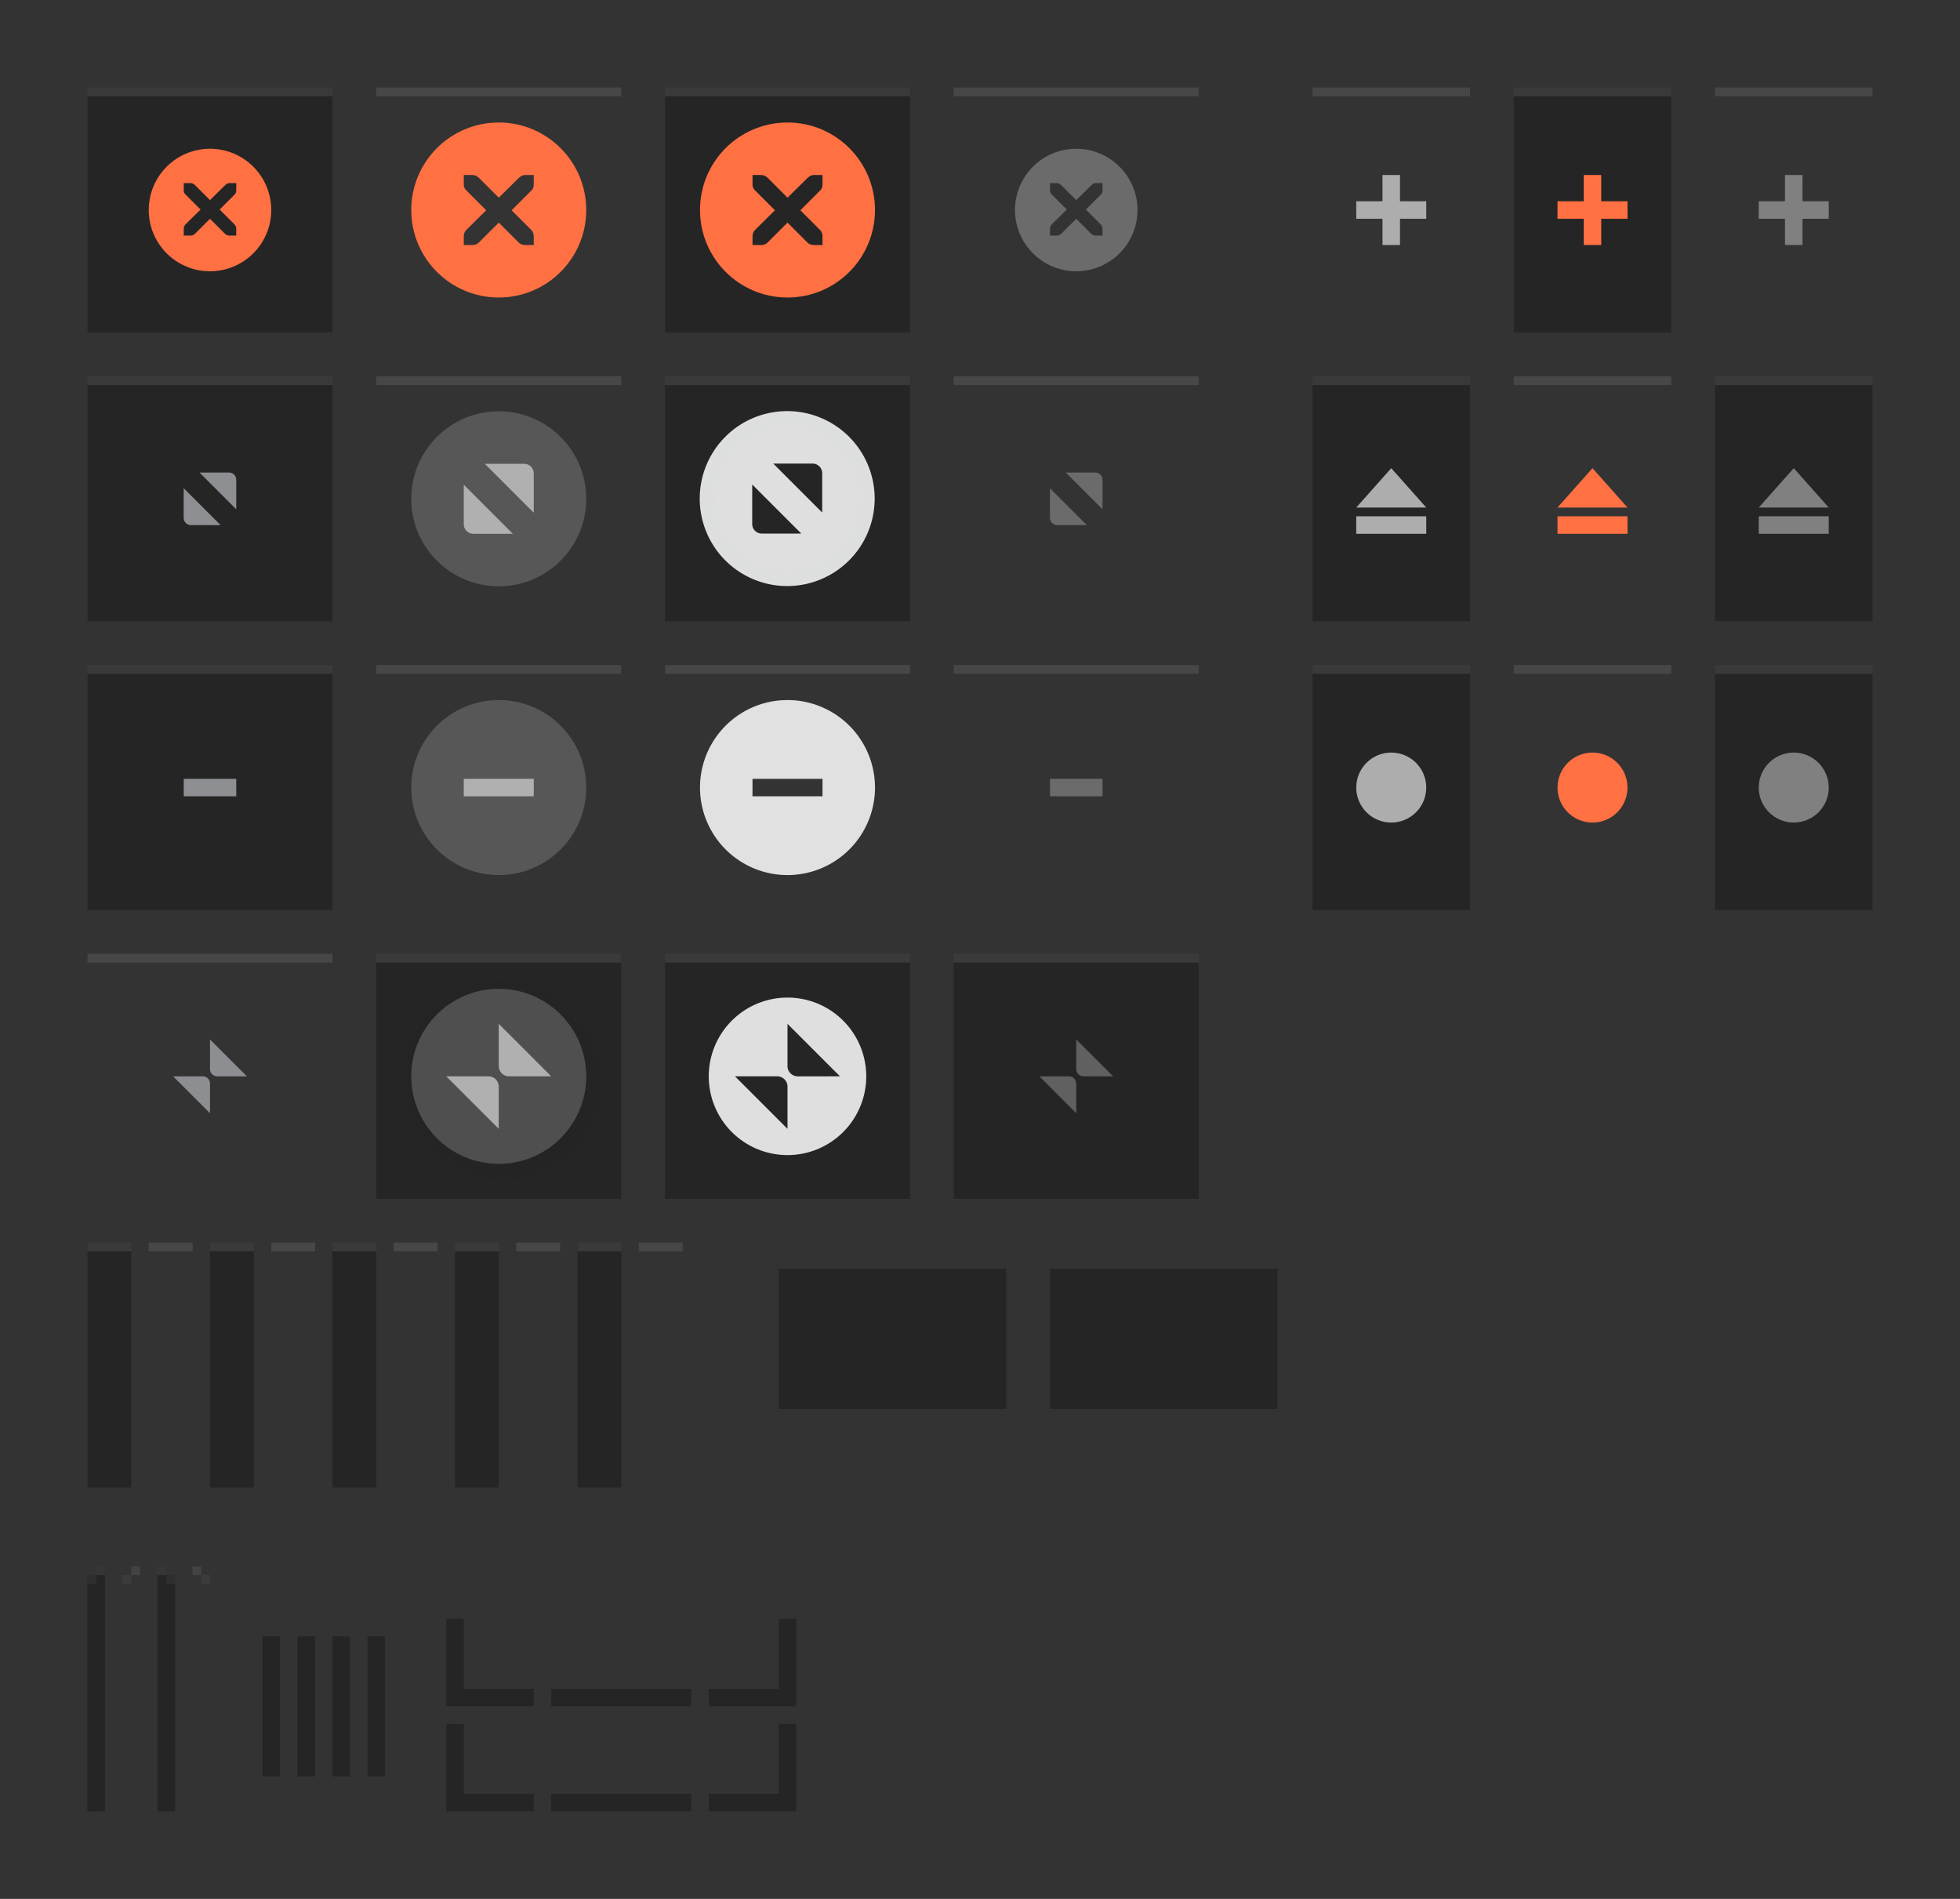 <?xml version="1.0" encoding="UTF-8" standalone="no"?>
<!-- Created with Inkscape (http://www.inkscape.org/) -->

<svg
   width="224"
   height="217"
   viewBox="0 0 224 217"
   id="svg2"
   version="1.1"
   inkscape:version="1.1.1 (3bf5ae0d25, 2021-09-20, custom)"
   sodipodi:docname="assets-dark-aliz.svg"
   xmlns:inkscape="http://www.inkscape.org/namespaces/inkscape"
   xmlns:sodipodi="http://sodipodi.sourceforge.net/DTD/sodipodi-0.dtd"
   xmlns:xlink="http://www.w3.org/1999/xlink"
   xmlns="http://www.w3.org/2000/svg"
   xmlns:svg="http://www.w3.org/2000/svg"
   xmlns:rdf="http://www.w3.org/1999/02/22-rdf-syntax-ns#"
   xmlns:cc="http://creativecommons.org/ns#"
   xmlns:dc="http://purl.org/dc/elements/1.1/">
  <rect x="0" y="0" width="224" height="217" fill="#333333" stroke="none"/>
  <defs
     id="defs4">
    <linearGradient
       id="header_bg"
       inkscape:swatch="solid">
      <stop
         style="stop-color:#252525;stop-opacity:1;"
         offset="0"
         id="stop1179" />
    </linearGradient>
    <linearGradient
       id="selected_bg_color"
       inkscape:swatch="solid">
      <stop
         style="stop-color:#ff7043;stop-opacity:1;"
         offset="0"
         id="stop4421" />
    </linearGradient>
    <linearGradient
       id="selected_fg_color"
       inkscape:swatch="solid">
      <stop
         style="stop-color:#ffffffgit;stop-opacity:1;"
         offset="0"
         id="stop4416" />
    </linearGradient>
    <linearGradient
       inkscape:collect="always"
       xlink:href="#selected_bg_color"
       id="linearGradient1169"
       x1="152"
       y1="572.362"
       x2="152"
       y2="564.362"
       gradientUnits="userSpaceOnUse" />
    <linearGradient
       inkscape:collect="always"
       xlink:href="#selected_bg_color"
       id="linearGradient1171"
       x1="568.362"
       y1="-148"
       x2="568.362"
       y2="-156"
       gradientUnits="userSpaceOnUse" />
    <linearGradient
       inkscape:collect="always"
       xlink:href="#selected_bg_color"
       id="linearGradient1173"
       x1="608.362"
       y1="-150"
       x2="608.362"
       y2="-158"
       gradientUnits="userSpaceOnUse" />
    <linearGradient
       inkscape:collect="always"
       xlink:href="#selected_bg_color"
       id="linearGradient1175"
       x1="154"
       y1="606.362"
       x2="154"
       y2="601.862"
       gradientUnits="userSpaceOnUse" />
    <linearGradient
       inkscape:collect="always"
       xlink:href="#selected_bg_color"
       id="linearGradient1177"
       x1="177"
       y1="641.362"
       x2="177"
       y2="633.362"
       gradientUnits="userSpaceOnUse" />
    <linearGradient
       inkscape:collect="always"
       xlink:href="#header_bg"
       id="linearGradient1183"
       x1="19"
       y1="585.362"
       x2="19"
       y2="557.362"
       gradientUnits="userSpaceOnUse" />
    <linearGradient
       inkscape:collect="always"
       xlink:href="#header_bg"
       id="linearGradient1185"
       x1="97"
       y1="708.362"
       x2="97"
       y2="692.362"
       gradientUnits="userSpaceOnUse" />
    <linearGradient
       inkscape:collect="always"
       xlink:href="#header_bg"
       id="linearGradient1187"
       x1="6"
       y1="202"
       x2="6"
       y2="174"
       gradientUnits="userSpaceOnUse" />
    <linearGradient
       inkscape:collect="always"
       xlink:href="#header_bg"
       id="linearGradient1189"
       x1="5.5"
       y1="754.362"
       x2="5.5"
       y2="727.362"
       gradientUnits="userSpaceOnUse" />
    <linearGradient
       inkscape:collect="always"
       xlink:href="#header_bg"
       id="linearGradient4889"
       x1="80"
       y1="754.362"
       x2="80"
       y2="744.362"
       gradientUnits="userSpaceOnUse"
       gradientTransform="translate(1)" />
    <linearGradient
       inkscape:collect="always"
       xlink:href="#header_bg"
       id="linearGradient4891"
       x1="50"
       y1="754.362"
       x2="50"
       y2="744.362"
       gradientUnits="userSpaceOnUse"
       gradientTransform="translate(1)" />
    <linearGradient
       inkscape:collect="always"
       xlink:href="#header_bg"
       id="linearGradient4893"
       x1="80"
       y1="742.362"
       x2="80"
       y2="732.362"
       gradientUnits="userSpaceOnUse"
       gradientTransform="translate(1)" />
    <linearGradient
       inkscape:collect="always"
       xlink:href="#header_bg"
       id="linearGradient4895"
       x1="50"
       y1="742.362"
       x2="50"
       y2="732.362"
       gradientUnits="userSpaceOnUse"
       gradientTransform="translate(1)" />
    <linearGradient
       inkscape:collect="always"
       xlink:href="#header_bg"
       id="linearGradient4897"
       x1="-741.362"
       y1="-57"
       x2="-741.362"
       y2="-73"
       gradientUnits="userSpaceOnUse"
       gradientTransform="translate(0,-1)" />
    <linearGradient
       inkscape:collect="always"
       xlink:href="#header_bg"
       id="linearGradient4903"
       x1="-753.362"
       y1="-57"
       x2="-753.362"
       y2="-73"
       gradientUnits="userSpaceOnUse"
       gradientTransform="translate(0,-1)" />
    <linearGradient
       inkscape:collect="always"
       xlink:href="#header_bg-7"
       id="linearGradient4881"
       x1="19"
       y1="585.362"
       x2="19"
       y2="557.362"
       gradientUnits="userSpaceOnUse" />
    <linearGradient
       id="header_bg-7"
       inkscape:swatch="solid">
      <stop
         style="stop-color:#1b2224;stop-opacity:1;"
         offset="0"
         id="stop4877" />
    </linearGradient>
    <linearGradient
       id="selected_bg_color-6"
       inkscape:swatch="solid">
      <stop
         style="stop-color:#2eb398;stop-opacity:1;"
         offset="0"
         id="stop4421-6" />
    </linearGradient>
    <linearGradient
       inkscape:collect="always"
       xlink:href="#header_bg-4"
       id="linearGradient1122"
       gradientUnits="userSpaceOnUse"
       x1="19"
       y1="585.362"
       x2="19"
       y2="557.362" />
    <linearGradient
       id="header_bg-4"
       inkscape:swatch="solid">
      <stop
         style="stop-color:#2d2d2d;stop-opacity:1;"
         offset="0"
         id="stop1174" />
    </linearGradient>
  </defs>
  <sodipodi:namedview
     id="base"
     pagecolor="#ffffff"
     bordercolor="#666666"
     borderopacity="1.0"
     inkscape:pageopacity="0.0"
     inkscape:pageshadow="2"
     inkscape:zoom="87.703334"
     inkscape:cx="13.07818"
     inkscape:cy="179.89054"
     inkscape:document-units="px"
     inkscape:current-layer="layer1"
     showgrid="true"
     units="px"
     inkscape:snap-bbox="true"
     inkscape:bbox-paths="true"
     inkscape:bbox-nodes="true"
     inkscape:snap-bbox-edge-midpoints="false"
     inkscape:snap-bbox-midpoints="false"
     inkscape:object-paths="true"
     inkscape:snap-intersection-paths="false"
     inkscape:object-nodes="true"
     inkscape:snap-nodes="true"
     fit-margin-top="10"
     fit-margin-left="10"
     fit-margin-right="10"
     fit-margin-bottom="10"
     inkscape:window-width="1920"
     inkscape:window-height="1019"
     inkscape:window-x="0"
     inkscape:window-y="33"
     inkscape:window-maximized="1"
     inkscape:pagecheckerboard="0">
    <inkscape:grid
       type="xygrid"
       id="grid4136"
       originx="5"
       originy="-288" />
  </sodipodi:namedview>
  <g
     inkscape:label="Ebene 1"
     inkscape:groupmode="layer"
     id="layer1"
     transform="translate(5,-547.362)">
    <rect
       style="opacity:1;fill:url(#linearGradient1185);fill-opacity:1;stroke:none;stroke-width:1;stroke-linecap:butt;stroke-linejoin:round;stroke-miterlimit:4;stroke-dasharray:none;stroke-dashoffset:0;stroke-opacity:1"
       id="menu-active"
       width="26"
       height="16"
       x="84"
       y="692.362"
       inkscape:label="#rect4138-3" />
    <use
       x="0"
       y="0"
       xlink:href="#g4206"
       id="title-1-active"
       transform="matrix(0.179,0,0,1,4.107,132)"
       width="100%"
       height="100%"
       inkscape:label="#use4212" />
    <g
       id="stick-active"
       inkscape:label="#g5228">
      <use
         height="100%"
         width="100%"
         transform="matrix(0.643,0,0,1,141.786,-2.2617187e-5)"
         id="use4210"
         xlink:href="#g4206"
         y="0"
         x="0" />
      <g
         style="fill:#a4aab7;fill-opacity:1"
         transform="translate(2,3)"
         id="g5140">
        <rect
           style="opacity:1;fill:#adadad;fill-opacity:1;stroke:none;stroke-width:1;stroke-linecap:butt;stroke-linejoin:round;stroke-miterlimit:4;stroke-dasharray:none;stroke-dashoffset:0;stroke-opacity:1"
           id="rect5123"
           width="2"
           height="8"
           x="151"
           y="564.362" />
        <rect
           style="opacity:1;fill:#adadad;fill-opacity:1;stroke:none;stroke-width:1;stroke-linecap:butt;stroke-linejoin:round;stroke-miterlimit:4;stroke-dasharray:none;stroke-dashoffset:0;stroke-opacity:1"
           id="rect5123-1"
           width="2"
           height="8"
           x="567.362"
           y="-156"
           transform="matrix(0,1,-1,0,0,0)" />
      </g>
    </g>
    <g
       id="stick-pressed"
       inkscape:label="#g5234">
      <use
         height="100%"
         width="100%"
         transform="translate(23,-7.3828127e-6)"
         id="use5113"
         xlink:href="#use4210"
         y="0"
         x="0" />
      <g
         style="fill:#5294e2;fill-opacity:1"
         transform="translate(25,3)"
         id="g5140-7">
        <rect
           style="opacity:1;fill:url(#linearGradient1169);fill-opacity:1.0;stroke:none;stroke-width:1;stroke-linecap:butt;stroke-linejoin:round;stroke-miterlimit:4;stroke-dasharray:none;stroke-dashoffset:0;stroke-opacity:1"
           id="rect5123-7"
           width="2"
           height="8"
           x="151"
           y="564.362" />
        <rect
           style="opacity:1;fill:url(#linearGradient1171);fill-opacity:1.0;stroke:none;stroke-width:1;stroke-linecap:butt;stroke-linejoin:round;stroke-miterlimit:4;stroke-dasharray:none;stroke-dashoffset:0;stroke-opacity:1"
           id="rect5123-1-1"
           width="2"
           height="8"
           x="567.362"
           y="-156"
           transform="matrix(0,1,-1,0,0,0)" />
      </g>
    </g>
    <g
       id="stick-inactive"
       inkscape:label="#g5240">
      <use
         height="100%"
         width="100%"
         transform="translate(46,-7.3828127e-6)"
         id="use5115"
         xlink:href="#use4210"
         y="0"
         x="0" />
      <g
         style="fill:#797d87;fill-opacity:1"
         transform="translate(48,3)"
         id="g5140-1">
        <rect
           style="opacity:1;fill:#808080;fill-opacity:1;stroke:none;stroke-width:1;stroke-linecap:butt;stroke-linejoin:round;stroke-miterlimit:4;stroke-dasharray:none;stroke-dashoffset:0;stroke-opacity:1"
           id="rect5123-5"
           width="2"
           height="8"
           x="151"
           y="564.362" />
        <rect
           style="opacity:1;fill:#808080;fill-opacity:1;stroke:none;stroke-width:1;stroke-linecap:butt;stroke-linejoin:round;stroke-miterlimit:4;stroke-dasharray:none;stroke-dashoffset:0;stroke-opacity:1"
           id="rect5123-1-9"
           width="2"
           height="8"
           x="567.362"
           y="-156"
           transform="matrix(0,1,-1,0,0,0)" />
      </g>
    </g>
    <g
       id="shade-active"
       inkscape:label="#g5258">
      <use
         height="100%"
         width="100%"
         transform="translate(-3.4e-7,33)"
         id="use5117"
         xlink:href="#use4210"
         y="0"
         x="0" />
      <g
         style="fill:#a4aab7;fill-opacity:1"
         transform="translate(-4.68e-6,-1)"
         id="g5193">
        <rect
           transform="matrix(0,1,-1,0,0,0)"
           y="-158"
           x="607.362"
           height="8"
           width="2"
           id="rect5123-1-7"
           style="opacity:1;fill:#adadad;fill-opacity:1;stroke:none;stroke-width:1;stroke-linecap:butt;stroke-linejoin:round;stroke-miterlimit:4;stroke-dasharray:none;stroke-dashoffset:0;stroke-opacity:1" />
        <path
           style="opacity:1;fill:#adadad;fill-opacity:1;stroke:none;stroke-width:1;stroke-linecap:butt;stroke-linejoin:round;stroke-miterlimit:4;stroke-dasharray:none;stroke-dashoffset:0;stroke-opacity:1"
           d="m 154,601.862 4,4.5 -8,0 z"
           id="rect5190"
           inkscape:connector-curvature="0"
           sodipodi:nodetypes="cccc" />
      </g>
    </g>
    <g
       id="shade-pressed"
       inkscape:label="#g5252">
      <use
         height="100%"
         width="100%"
         transform="translate(23,33)"
         id="use5119"
         xlink:href="#use4210"
         y="0"
         x="0" />
      <g
         style="fill:#5294e2;fill-opacity:1"
         transform="translate(23,-1)"
         id="g5193-7">
        <rect
           transform="matrix(0,1,-1,0,0,0)"
           y="-158"
           x="607.362"
           height="8"
           width="2"
           id="rect5123-1-7-6"
           style="opacity:1;fill:url(#linearGradient1173);fill-opacity:1.0;stroke:none;stroke-width:1;stroke-linecap:butt;stroke-linejoin:round;stroke-miterlimit:4;stroke-dasharray:none;stroke-dashoffset:0;stroke-opacity:1" />
        <path
           style="opacity:1;fill:url(#linearGradient1175);fill-opacity:1.0;stroke:none;stroke-width:1;stroke-linecap:butt;stroke-linejoin:round;stroke-miterlimit:4;stroke-dasharray:none;stroke-dashoffset:0;stroke-opacity:1"
           d="m 154,601.862 4,4.5 -8,0 z"
           id="rect5190-7"
           inkscape:connector-curvature="0"
           sodipodi:nodetypes="cccc" />
      </g>
    </g>
    <g
       id="shade-inactive"
       inkscape:label="#g5246">
      <use
         height="100%"
         width="100%"
         transform="translate(46,33)"
         id="use5121"
         xlink:href="#use4210"
         y="0"
         x="0" />
      <g
         style="fill:#797d87;fill-opacity:1"
         transform="translate(46,-1)"
         id="g5193-3">
        <rect
           transform="matrix(0,1,-1,0,0,0)"
           y="-158"
           x="607.362"
           height="8"
           width="2"
           id="rect5123-1-7-65"
           style="opacity:1;fill:#808080;fill-opacity:1;stroke:none;stroke-width:1;stroke-linecap:butt;stroke-linejoin:round;stroke-miterlimit:4;stroke-dasharray:none;stroke-dashoffset:0;stroke-opacity:1" />
        <path
           style="opacity:1;fill:#808080;fill-opacity:1;stroke:none;stroke-width:1;stroke-linecap:butt;stroke-linejoin:round;stroke-miterlimit:4;stroke-dasharray:none;stroke-dashoffset:0;stroke-opacity:1"
           d="m 154,601.862 4,4.5 -8,0 z"
           id="rect5190-6"
           inkscape:connector-curvature="0"
           sodipodi:nodetypes="cccc" />
      </g>
    </g>
    <use
       x="0"
       y="0"
       xlink:href="#menu-active"
       id="menu-inactive"
       transform="translate(62,-2.3e-5)"
       width="100%"
       height="100%"
       inkscape:label="#use5268" />
    <use
       x="0"
       y="0"
       xlink:href="#menu-active"
       id="menu-pressed"
       transform="translate(31,-2.3e-5)"
       width="100%"
       height="100%"
       inkscape:label="#use5270" />
    <use
       x="0"
       y="0"
       xlink:href="#title-1-active"
       id="title-2-active"
       transform="translate(7,-2.6171874e-6)"
       width="100%"
       height="100%"
       inkscape:label="#use5296" />
    <use
       x="0"
       y="0"
       xlink:href="#title-1-active"
       id="title-3-active"
       transform="translate(14,-2.6171872e-6)"
       width="100%"
       height="100%"
       inkscape:label="#use5298" />
    <use
       x="0"
       y="0"
       xlink:href="#title-1-active"
       id="title-4-active"
       transform="translate(21,-2.6171874e-6)"
       width="100%"
       height="100%"
       inkscape:label="#use5300" />
    <use
       x="0"
       y="0"
       xlink:href="#title-1-active"
       id="title-5-active"
       transform="translate(28,-2.6171874e-6)"
       width="100%"
       height="100%"
       inkscape:label="#use5302" />
    <use
       x="0"
       y="0"
       xlink:href="#title-1-active"
       id="title-1-inactive"
       transform="translate(35,-2.6171874e-6)"
       width="100%"
       height="100%"
       inkscape:label="#use5304" />
    <use
       x="0"
       y="0"
       xlink:href="#title-1-active"
       id="title-2-inactive"
       transform="translate(42,-2.6171874e-6)"
       width="100%"
       height="100%"
       inkscape:label="#use5306" />
    <use
       x="0"
       y="0"
       xlink:href="#title-1-active"
       id="title-3-inactive"
       transform="translate(49,-2.6171874e-6)"
       width="100%"
       height="100%"
       inkscape:label="#use5308" />
    <use
       x="0"
       y="0"
       xlink:href="#title-1-active"
       id="title-4-inactive"
       transform="translate(56,-2.6171874e-6)"
       width="100%"
       height="100%"
       inkscape:label="#use5310" />
    <use
       x="0"
       y="0"
       xlink:href="#title-1-active"
       id="title-5-inactive"
       transform="translate(63,-2.6171874e-6)"
       width="100%"
       height="100%"
       inkscape:label="#use5312" />
    <g
       id="top-left-active"
       inkscape:label="#g5352">
      <path
         id="rect4138-9"
         transform="translate(0,552.362)"
         d="m 6,174 0,1 -1,0 0,27 2,0 0,-28 -1,0 z"
         style="opacity:1;fill:url(#linearGradient1187);fill-opacity:1;stroke:none;stroke-width:1;stroke-linecap:butt;stroke-linejoin:round;stroke-miterlimit:4;stroke-dasharray:none;stroke-dashoffset:0;stroke-opacity:1"
         inkscape:connector-curvature="0" />
      <rect
         y="726.362"
         x="6"
         height="1"
         width="1"
         id="rect5348"
         style="opacity:0.08;fill:#ffffff;fill-opacity:1;stroke:none;stroke-width:1;stroke-linecap:butt;stroke-linejoin:round;stroke-miterlimit:4;stroke-dasharray:none;stroke-dashoffset:0;stroke-opacity:1" />
      <rect
         style="opacity:1;fill:url(#linearGradient1189);fill-opacity:1;stroke:none;stroke-width:1;stroke-linecap:butt;stroke-linejoin:round;stroke-miterlimit:4;stroke-dasharray:none;stroke-dashoffset:0;stroke-opacity:1"
         id="rect5512"
         width="1"
         height="27"
         x="5"
         y="727.362" />
      <rect
         style="opacity:0.04;fill:#ffffff;fill-opacity:1;stroke:none;stroke-width:1;stroke-linecap:butt;stroke-linejoin:round;stroke-miterlimit:4;stroke-dasharray:none;stroke-dashoffset:0;stroke-opacity:1"
         id="rect5514"
         width="1"
         height="1"
         x="5"
         y="727.362" />
    </g>
    <use
       x="0"
       y="0"
       xlink:href="#top-left-active"
       id="top-left-inactive"
       transform="translate(4,-2.2617187e-5)"
       width="100%"
       height="100%"
       inkscape:label="#use5357" />
    <use
       x="0"
       y="0"
       xlink:href="#top-left-active"
       id="top-right-active"
       transform="matrix(-1,0,0,1,20,-2.2617187e-5)"
       width="100%"
       height="100%"
       inkscape:label="#use5359" />
    <use
       x="0"
       y="0"
       xlink:href="#top-left-active"
       id="top-right-inactive"
       transform="matrix(-1,0,0,1,24,-2.2617187e-5)"
       width="100%"
       height="100%"
       inkscape:label="#use5361" />
    <g
       id="close-active"
       inkscape:label="#g5279">
      <g
         style="opacity:1"
         id="g4206">
        <rect
           style="opacity:1;fill:url(#linearGradient1183);fill-opacity:1;stroke:none;stroke-width:1;stroke-linecap:butt;stroke-linejoin:round;stroke-miterlimit:4;stroke-dasharray:none;stroke-dashoffset:0;stroke-opacity:1"
           id="rect4138"
           width="28"
           height="28"
           x="5"
           y="557.362" />
        <rect
           style="opacity:0.1;fill:#ffffff;fill-opacity:1;stroke:none;stroke-width:1;stroke-linecap:butt;stroke-linejoin:round;stroke-miterlimit:4;stroke-dasharray:none;stroke-dashoffset:0;stroke-opacity:1"
           id="rect4204-3"
           width="28"
           height="1"
           x="5"
           y="557.362" />
      </g>
      <g
         transform="translate(7,559.362)"
         id="g4663"
         style="enable-background:new">
        <g
           inkscape:label="Ebene 1"
           id="layer1-7"
           transform="translate(0,-1028.362)">
          <g
             style="display:inline"
             id="titlebutton-close-dark-8"
             inkscape:label="#g6210"
             transform="translate(-641,1218)">
            <g
               id="g4927-9-2-8-4"
               style="display:inline;opacity:1"
               transform="translate(-678,-432.638)">
              <g
                 transform="translate(-103,0)"
                 style="display:inline;opacity:1"
                 id="g4490-6-5-2-5-3-6">
                <g
                   id="g4092-0-2-21-0-9-7-0"
                   style="display:inline"
                   transform="translate(58,0)">
                  <path
                     inkscape:connector-curvature="0"
                     style="fill:#ff7043;fill-opacity:1;stroke:none;stroke-width:0;stroke-linecap:butt;stroke-linejoin:miter;stroke-miterlimit:4;stroke-dasharray:none;stroke-dashoffset:0;stroke-opacity:1"
                     d="m 414,58 a 7,7 0 0 0 -7,7 7,7 0 0 0 7,7 7,7 0 0 0 7,-7 7,7 0 0 0 -7,-7 z m -3,3.922 0.75,0 c 0.008,-9e-5 0.016,-3.45e-4 0.023,0 0.191,0.008 0.382,0.096 0.516,0.234 L 414,63.867 415.734,62.156 c 0.199,-0.173 0.335,-0.229 0.516,-0.234 l 0.75,0 0,0.75 c 0,0.215 -0.026,0.413 -0.188,0.562 l -1.711,1.711 1.688,1.688 C 416.93,66.774 417,66.973 417,67.172 l 0,0.75 -0.75,0 c -0.199,-8e-6 -0.398,-0.07 -0.539,-0.211 L 414,66 l -1.711,1.711 c -0.141,0.141 -0.34,0.211 -0.539,0.211 l -0.75,0 0,-0.75 c 0,-0.199 0.07,-0.398 0.211,-0.539 l 1.711,-1.688 -1.711,-1.711 C 411.053,63.088 410.984,62.882 411,62.672 l 0,-0.75 z"
                     transform="translate(962,190)"
                     id="path4068-7-5-9-6-5-8-5" />
                </g>
              </g>
              <g
                 id="g4778-2-68-8-7-9"
                 transform="translate(1323,246.867)"
                 style="fill:#ffffff;fill-opacity:1">
                <g
                   style="display:inline;fill:#ffffff;fill-opacity:1"
                   id="layer9-9-4-4-1-1-7"
                   transform="translate(-60,-518)" />
                <g
                   id="layer10-2-1-8-0-4-4"
                   transform="translate(-60,-518)"
                   style="fill:#ffffff;fill-opacity:1" />
                <g
                   id="layer11-16-4-9-6-9-0"
                   transform="translate(-60,-518)"
                   style="fill:#ffffff;fill-opacity:1" />
                <g
                   transform="matrix(0.75,0,0,0.75,2,2.055)"
                   id="g2996-76-5-96-3-7"
                   style="fill:#ffffff;fill-opacity:1">
                  <g
                     transform="translate(-60,-518)"
                     id="layer12-4-5-7-9-4-5"
                     style="fill:#ffffff;fill-opacity:1">
                    <g
                       transform="translate(19,-242)"
                       id="layer4-4-1-9-5-6-3-8"
                       style="display:inline;fill:#ffffff;fill-opacity:1" />
                  </g>
                </g>
                <g
                   id="layer13-2-6-11-3-1-6"
                   transform="translate(-60,-518)"
                   style="fill:#ffffff;fill-opacity:1" />
                <g
                   id="layer14-4-0-33-2-4-8"
                   transform="translate(-60,-518)"
                   style="fill:#ffffff;fill-opacity:1" />
                <g
                   id="layer15-7-3-0-6-6-3"
                   transform="translate(-60,-518)"
                   style="fill:#ffffff;fill-opacity:1" />
              </g>
            </g>
            <rect
               y="-185.638"
               x="645"
               height="16"
               width="16"
               id="rect17883-39-99-8-8"
               style="display:inline;opacity:1;fill:none;fill-opacity:1;stroke:none;stroke-width:1;stroke-linecap:butt;stroke-linejoin:miter;stroke-miterlimit:4;stroke-dasharray:none;stroke-dashoffset:0;stroke-opacity:0" />
          </g>
        </g>
      </g>
    </g>
    <g
       id="close-inactive"
       inkscape:label="#g5345">
      <use
         height="100%"
         width="100%"
         transform="translate(99,-2.2617187e-5)"
         id="use4218"
         xlink:href="#g4206"
         y="0"
         x="0" />
      <g
         transform="translate(106,559.362)"
         id="g4837"
         style="enable-background:new">
        <g
           inkscape:label="Ebene 1"
           id="layer1-8"
           transform="translate(0,-1028.362)">
          <g
             style="display:inline;opacity:0.4"
             id="titlebutton-close-backdrop-dark"
             inkscape:label="#g6210"
             transform="translate(-641,1218)">
            <g
               id="g4927-9-2-8-0"
               style="display:inline;opacity:1"
               transform="translate(-678,-432.638)">
              <g
                 transform="translate(-103,0)"
                 style="display:inline;opacity:1"
                 id="g4490-6-5-2-5-3-3">
                <g
                   id="g4092-0-2-21-0-9-7-0-9"
                   style="display:inline"
                   transform="translate(58,0)">
                  <path
                     inkscape:connector-curvature="0"
                     style="fill:#bdbdbd;fill-opacity:1;stroke:none;stroke-width:0;stroke-linecap:butt;stroke-linejoin:miter;stroke-miterlimit:4;stroke-dasharray:none;stroke-dashoffset:0;stroke-opacity:1"
                     d="m 414,58 a 7,7 0 0 0 -7,7 7,7 0 0 0 7,7 7,7 0 0 0 7,-7 7,7 0 0 0 -7,-7 z m -3,3.922 0.75,0 c 0.008,-9e-5 0.016,-3.45e-4 0.023,0 0.191,0.008 0.382,0.096 0.516,0.234 L 414,63.867 415.734,62.156 c 0.199,-0.173 0.335,-0.229 0.516,-0.234 l 0.75,0 0,0.75 c 0,0.215 -0.026,0.413 -0.188,0.562 l -1.711,1.711 1.688,1.688 C 416.93,66.774 417,66.973 417,67.172 l 0,0.75 -0.75,0 c -0.199,-8e-6 -0.398,-0.07 -0.539,-0.211 L 414,66 l -1.711,1.711 c -0.141,0.141 -0.34,0.211 -0.539,0.211 l -0.75,0 0,-0.75 c 0,-0.199 0.07,-0.398 0.211,-0.539 l 1.711,-1.688 -1.711,-1.711 C 411.053,63.088 410.984,62.882 411,62.672 l 0,-0.75 z"
                     transform="translate(962,190)"
                     id="path4068-7-5-9-6-5-8-3" />
                </g>
              </g>
              <g
                 id="g4778-2-68-8-7-6"
                 transform="translate(1323,246.867)"
                 style="fill:#ffffff;fill-opacity:1">
                <g
                   style="display:inline;fill:#ffffff;fill-opacity:1"
                   id="layer9-9-4-4-1-1-0"
                   transform="translate(-60,-518)" />
                <g
                   id="layer10-2-1-8-0-4-0"
                   transform="translate(-60,-518)"
                   style="fill:#ffffff;fill-opacity:1" />
                <g
                   id="layer11-16-4-9-6-9-6"
                   transform="translate(-60,-518)"
                   style="fill:#ffffff;fill-opacity:1" />
                <g
                   transform="matrix(0.75,0,0,0.75,2,2.055)"
                   id="g2996-76-5-96-3-0"
                   style="fill:#ffffff;fill-opacity:1">
                  <g
                     transform="translate(-60,-518)"
                     id="layer12-4-5-7-9-4-0"
                     style="fill:#ffffff;fill-opacity:1">
                    <g
                       transform="translate(19,-242)"
                       id="layer4-4-1-9-5-6-3-3"
                       style="display:inline;fill:#ffffff;fill-opacity:1" />
                  </g>
                </g>
                <g
                   id="layer13-2-6-11-3-1-8"
                   transform="translate(-60,-518)"
                   style="fill:#ffffff;fill-opacity:1" />
                <g
                   id="layer14-4-0-33-2-4-4"
                   transform="translate(-60,-518)"
                   style="fill:#ffffff;fill-opacity:1" />
                <g
                   id="layer15-7-3-0-6-6-6"
                   transform="translate(-60,-518)"
                   style="fill:#ffffff;fill-opacity:1" />
              </g>
            </g>
            <rect
               y="-185.638"
               x="645"
               height="16"
               width="16"
               id="rect17883-39-99-8-6"
               style="display:inline;opacity:1;fill:none;fill-opacity:1;stroke:none;stroke-width:1;stroke-linecap:butt;stroke-linejoin:miter;stroke-miterlimit:4;stroke-dasharray:none;stroke-dashoffset:0;stroke-opacity:0" />
          </g>
        </g>
      </g>
    </g>
    <g
       id="maximize-active"
       inkscape:label="#g5436">
      <use
         height="100%"
         width="100%"
         transform="translate(0,33)"
         id="use4220"
         xlink:href="#g4206"
         y="0"
         x="0" />
      <g
         transform="translate(7,592.362)"
         id="g4885"
         style="enable-background:new">
        <g
           inkscape:label="Ebene 1"
           id="layer1-4"
           transform="translate(0,-1028.362)">
          <g
             style="display:inline;opacity:0.7"
             id="titlebutton-max-dark"
             inkscape:label="#g6234"
             transform="translate(-612,1218)">
            <g
               id="g7146-16-4"
               style="display:inline;opacity:1"
               transform="translate(-781,-432.638)">
              <g
                 transform="translate(-29,0)"
                 style="display:inline;opacity:1"
                 id="g4490-2-96-8-9">
                <g
                   id="g4092-0-6-83-7-4"
                   style="display:inline"
                   transform="translate(58,0)" />
              </g>
              <path
                 id="path4293-5-95-1-7"
                 style="display:inline;opacity:1;fill:#b9bcc2;fill-opacity:1;fill-rule:evenodd;stroke:none"
                 d="m 1403.8,252 3.382,0 c 0.45,0 0.816,0.368 0.819,0.819 l 0,3.382 z m 2.407,6.007 -3.395,0 c -0.45,0 -0.819,-0.368 -0.819,-0.819 l 0,-3.395 4.214,4.214"
                 inkscape:connector-curvature="0"
                 sodipodi:nodetypes="csscccsscc" />
            </g>
            <rect
               y="-185.638"
               x="616"
               height="16"
               width="16"
               id="rect17883-29-2-2"
               style="display:inline;opacity:1;fill:none;fill-opacity:1;stroke:none;stroke-width:1;stroke-linecap:butt;stroke-linejoin:miter;stroke-miterlimit:4;stroke-dasharray:none;stroke-dashoffset:0;stroke-opacity:0" />
          </g>
        </g>
      </g>
    </g>
    <g
       id="maximize-inactive"
       inkscape:label="#g5366">
      <use
         height="100%"
         width="100%"
         transform="translate(99,33)"
         id="use4232"
         xlink:href="#g4206"
         y="0"
         x="0" />
      <g
         transform="translate(106,592.362)"
         id="g5076"
         style="enable-background:new">
        <g
           inkscape:label="Ebene 1"
           id="layer1-06"
           transform="translate(0,-1028.362)">
          <g
             id="titlebutton-max-backdrop-dark"
             inkscape:label="#g6521"
             style="display:inline;opacity:0.4"
             transform="translate(-612,1201)">
            <g
               style="display:inline;opacity:1"
               id="g7146-1-1-6"
               transform="translate(-781,-415.638)">
              <g
                 transform="translate(-29,0)"
                 style="display:inline;opacity:1"
                 id="g4490-2-6-0">
                <g
                   id="g4092-0-6-9-2"
                   style="display:inline"
                   transform="translate(58,0)" />
              </g>
              <path
                 id="path4293-5-6-4"
                 style="display:inline;opacity:1;fill:#bdbdbd;fill-opacity:1;fill-rule:evenodd;stroke:none"
                 d="m 1403.8,252 3.382,0 c 0.45,0 0.816,0.368 0.819,0.819 l 0,3.382 z m 2.407,6.007 -3.395,0 c -0.45,0 -0.819,-0.368 -0.819,-0.819 l 0,-3.395 4.214,4.214"
                 inkscape:connector-curvature="0"
                 sodipodi:nodetypes="csscccsscc" />
            </g>
            <rect
               style="display:inline;opacity:1;fill:none;fill-opacity:1;stroke:none;stroke-width:1;stroke-linecap:butt;stroke-linejoin:miter;stroke-miterlimit:4;stroke-dasharray:none;stroke-dashoffset:0;stroke-opacity:0"
               id="rect17883-39-6-2-5"
               width="16"
               height="16"
               x="616"
               y="-168.638" />
          </g>
        </g>
      </g>
    </g>
    <g
       id="hide-active"
       inkscape:label="#g5447">
      <use
         height="100%"
         width="100%"
         transform="translate(0,66)"
         id="use4234"
         xlink:href="#g4206"
         y="0"
         x="0" />
      <g
         transform="translate(7,625.362)"
         id="g5113"
         style="enable-background:new">
        <g
           inkscape:label="Ebene 1"
           id="layer1-48"
           transform="translate(0,-1028.362)">
          <g
             style="display:inline;opacity:0.7"
             id="titlebutton-min-dark"
             inkscape:label="#g6247"
             transform="translate(-583,1218)">
            <g
               id="g7138-6-5"
               style="display:inline;opacity:1"
               transform="translate(-781,-432.638)">
              <g
                 transform="translate(-58,0)"
                 style="display:inline;opacity:1"
                 id="g4490-3-75-4-7">
                <g
                   id="g4092-0-7-0-4-9"
                   style="display:inline"
                   transform="translate(58,0)" />
              </g>
              <path
                 inkscape:connector-curvature="0"
                 d="m 1373,254 0,2 6,0 0,-2 z"
                 id="rect9057-4-3-8-5"
                 style="color:#000000;font-style:normal;font-variant:normal;font-weight:normal;font-stretch:normal;font-size:medium;line-height:normal;font-family:Sans;-inkscape-font-specification:Sans;text-indent:0;text-align:start;text-decoration:none;text-decoration-line:none;letter-spacing:normal;word-spacing:normal;text-transform:none;direction:ltr;block-progression:tb;writing-mode:lr-tb;baseline-shift:baseline;text-anchor:start;display:inline;overflow:visible;visibility:visible;opacity:1;fill:#b9bcc2;fill-opacity:1;stroke:none;stroke-width:2;marker:none;enable-background:accumulate"
                 sodipodi:nodetypes="ccccc" />
            </g>
            <rect
               y="-185.638"
               x="587"
               height="16"
               width="16"
               id="rect17883-32-6-9"
               style="display:inline;opacity:1;fill:none;fill-opacity:1;stroke:none;stroke-width:1;stroke-linecap:butt;stroke-linejoin:miter;stroke-miterlimit:4;stroke-dasharray:none;stroke-dashoffset:0;stroke-opacity:0" />
          </g>
        </g>
      </g>
    </g>
    <g
       id="hide-inactive"
       inkscape:label="#g5501">
      <use
         height="100%"
         width="100%"
         transform="translate(99,66)"
         id="use4238"
         xlink:href="#g4206"
         y="0"
         x="0" />
      <g
         transform="translate(106,625.362)"
         id="g5270"
         style="enable-background:new">
        <g
           inkscape:label="Ebene 1"
           id="layer1-63"
           transform="translate(0,-1028.362)">
          <g
             id="titlebutton-min-backdrop-dark"
             inkscape:label="#g6534"
             style="display:inline;opacity:0.4"
             transform="translate(-583,1201)">
            <g
               style="display:inline;opacity:1"
               id="g7138-0-7-7"
               transform="translate(-781,-415.638)">
              <g
                 transform="translate(-58,0)"
                 style="display:inline;opacity:1"
                 id="g4490-3-6-9">
                <g
                   id="g4092-0-7-6-5"
                   style="display:inline"
                   transform="translate(58,0)" />
              </g>
              <path
                 inkscape:connector-curvature="0"
                 d="m 1373,254 0,2 6,0 0,-2 z"
                 id="rect9057-4-09-2"
                 style="color:#000000;font-style:normal;font-variant:normal;font-weight:normal;font-stretch:normal;font-size:medium;line-height:normal;font-family:Sans;-inkscape-font-specification:Sans;text-indent:0;text-align:start;text-decoration:none;text-decoration-line:none;letter-spacing:normal;word-spacing:normal;text-transform:none;direction:ltr;block-progression:tb;writing-mode:lr-tb;baseline-shift:baseline;text-anchor:start;display:inline;overflow:visible;visibility:visible;opacity:1;fill:#bdbdbd;fill-opacity:1;stroke:none;stroke-width:2;marker:none;enable-background:accumulate"
                 sodipodi:nodetypes="ccccc" />
            </g>
            <rect
               style="display:inline;opacity:1;fill:none;fill-opacity:1;stroke:none;stroke-width:1;stroke-linecap:butt;stroke-linejoin:miter;stroke-miterlimit:4;stroke-dasharray:none;stroke-dashoffset:0;stroke-opacity:0"
               id="rect17883-39-3-46-6"
               width="16"
               height="16"
               x="587"
               y="-168.638" />
          </g>
        </g>
      </g>
    </g>
    <rect
       style="opacity:1;fill:#252525;fill-opacity:1;stroke:none;stroke-width:1.414;stroke-linecap:butt;stroke-linejoin:round;stroke-miterlimit:4;stroke-dasharray:none;stroke-dashoffset:0;stroke-opacity:1"
       id="right-active"
       width="2"
       height="16"
       x="-35"
       y="734.362"
       inkscape:label="#rect4138-3"
       transform="scale(-1,1)" />
    <rect
       style="opacity:1;fill:#252525;fill-opacity:1;stroke:none;stroke-width:1.414;stroke-linecap:butt;stroke-linejoin:round;stroke-miterlimit:4;stroke-dasharray:none;stroke-dashoffset:0;stroke-opacity:1"
       id="right-inactive"
       width="2"
       height="16"
       x="-39"
       y="734.362"
       inkscape:label="#rect4138-3"
       transform="scale(-1,1)" />
    <rect
       style="opacity:1;fill:#252525;fill-opacity:1;stroke:none;stroke-width:1.414;stroke-linecap:butt;stroke-linejoin:round;stroke-miterlimit:4;stroke-dasharray:none;stroke-dashoffset:0;stroke-opacity:1"
       id="left-active"
       width="2"
       height="16"
       x="-27"
       y="734.362"
       inkscape:label="#rect4138-3"
       transform="scale(-1,1)" />
    <rect
       style="opacity:1;fill:#252525;fill-opacity:1;stroke:none;stroke-width:1.414;stroke-linecap:butt;stroke-linejoin:round;stroke-miterlimit:4;stroke-dasharray:none;stroke-dashoffset:0;stroke-opacity:1"
       id="left-inactive"
       width="2"
       height="16"
       x="-31"
       y="734.362"
       inkscape:label="#rect4138-3"
       transform="scale(-1,1)" />
    <g
       transform="translate(0,-1.5820316e-6)"
       id="stick-toggled-active"
       inkscape:label="#g1103">
      <g
         inkscape:label="#g5228"
         id="stick-active-6"
         transform="translate(4.3e-6,66)">
        <use
           x="0"
           y="0"
           xlink:href="#g4206"
           id="use4210-7"
           transform="matrix(0.643,0,0,1,141.786,-2.2617187e-5)"
           width="100%"
           height="100%" />
        <g
           id="g5140-5"
           transform="translate(2,3)"
           style="fill:#a4aab7;fill-opacity:1" />
      </g>
      <ellipse
         style="fill:#adadad;fill-opacity:1;stroke-width:1.234"
         id="path272"
         cx="154"
         cy="637.362"
         rx="4"
         ry="4" />
    </g>
    <g
       transform="translate(0,-1.5820316e-6)"
       id="stick-toggled-pressed"
       inkscape:label="#g1109">
      <g
         inkscape:label="#g5234"
         id="stick-pressed-6"
         transform="translate(4.3e-6,66)">
        <use
           x="0"
           y="0"
           xlink:href="#use4210-7"
           id="use5113-2"
           transform="translate(23,-7.3828127e-6)"
           width="100%"
           height="100%" />
        <g
           id="g5140-7-9"
           transform="translate(25,3)"
           style="fill:#5294e2;fill-opacity:1" />
      </g>
      <ellipse
         style="fill:url(#linearGradient1177);fill-opacity:1.0;stroke-width:1.234"
         id="path272-0"
         cx="177"
         cy="637.362"
         rx="4"
         ry="4" />
    </g>
    <g
       transform="translate(0,-1.5820316e-6)"
       id="stick-toggled-inactive"
       inkscape:label="#g1115">
      <g
         inkscape:label="#g5240"
         id="stick-inactive-7"
         transform="translate(4.3e-6,66)">
        <use
           x="0"
           y="0"
           xlink:href="#use4210-7"
           id="use5115-0"
           transform="translate(46,-7.3828127e-6)"
           width="100%"
           height="100%" />
        <g
           id="g5140-1-9"
           transform="translate(48,3)"
           style="fill:#b9bfce;fill-opacity:1" />
      </g>
      <ellipse
         style="fill:#808080;fill-opacity:1;stroke-width:1.234"
         id="path272-6"
         cx="200"
         cy="637.362"
         rx="4"
         ry="4" />
    </g>
    <g
       id="maximize-toggled-active"
       inkscape:label="#g1764"
       transform="translate(0,41)">
      <g
         transform="translate(0,25)"
         id="g233"
         inkscape:label="#g233">
        <use
           height="100%"
           width="100%"
           transform="translate(0,33)"
           id="use4220-6"
           xlink:href="#g4206"
           y="0"
           x="0" />
        <g
           inkscape:label="#g684"
           id="titlebutton-maximize-c-9"
           transform="translate(41,1288)"
           style="display:inline">
          <rect
             style="opacity:0;fill:#1f1f1f;fill-opacity:0.098;stroke:none;stroke-width:0.92;stroke-linecap:round;stroke-linejoin:miter;stroke-miterlimit:4;stroke-dasharray:none;stroke-opacity:1;paint-order:stroke fill markers"
             id="rect680-3"
             width="23"
             height="23"
             x="-33"
             y="-694.638"
             ry="11.5" />
        </g>
      </g>
      <g
         style="fill:#8c8e92;fill-opacity:1"
         transform="translate(-165,850)"
         id="g1182">
        <path
           sodipodi:nodetypes="csscc"
           inkscape:connector-curvature="0"
           d="m 188.214,-220.638 h -3.395 c -0.45,0 -0.819,-0.368 -0.819,-0.819 v -3.395 l 4.214,4.214"
           style="display:inline;opacity:1;fill:#8c8e92;fill-opacity:1;fill-rule:evenodd;stroke:none"
           id="path995" />
        <path
           id="path1174"
           style="display:inline;opacity:1;fill:#8c8e92;fill-opacity:1;fill-rule:evenodd;stroke:none"
           d="m 179.786,-220.638 h 3.395 c 0.45,0 0.819,0.368 0.819,0.819 v 3.395 l -4.214,-4.214"
           inkscape:connector-curvature="0"
           sodipodi:nodetypes="csscc" />
      </g>
    </g>
    <g
       id="maximize-toggled-inactive"
       inkscape:label="#g1811"
       transform="translate(0,41)">
      <g
         transform="translate(0,-41)"
         inkscape:label="#g1275"
         id="g1275">
        <g
           inkscape:label="#g266"
           id="maximize-inactive-3"
           transform="translate(0,66)">
          <use
             x="0"
             y="0"
             xlink:href="#g4206"
             id="use4232-2"
             transform="translate(99,33)"
             width="100%"
             height="100%" />
          <g
             id="titlebutton-maximize-backdrop-c-0"
             transform="translate(140,1288)"
             style="display:inline;opacity:0.5"
             inkscape:label="#g636">
            <rect
               style="opacity:0;fill:#1f1f1f;fill-opacity:0.098;stroke:none;stroke-width:0.92;stroke-linecap:round;stroke-linejoin:miter;stroke-miterlimit:4;stroke-dasharray:none;stroke-opacity:1;paint-order:stroke fill markers"
               id="rect632-6"
               width="23"
               height="23"
               x="-33"
               y="-694.638"
               ry="11.5" />
          </g>
        </g>
      </g>
      <g
         id="g1755"
         transform="translate(-66,850)"
         style="fill:#606060;fill-opacity:1">
        <path
           id="path1751"
           style="display:inline;opacity:1;fill:#606060;fill-opacity:1;fill-rule:evenodd;stroke:none"
           d="m 188.214,-220.638 h -3.395 c -0.45,0 -0.819,-0.368 -0.819,-0.819 v -3.395 l 4.214,4.214"
           inkscape:connector-curvature="0"
           sodipodi:nodetypes="csscc" />
        <path
           sodipodi:nodetypes="csscc"
           inkscape:connector-curvature="0"
           d="m 179.786,-220.638 h 3.395 c 0.45,0 0.819,0.368 0.819,0.819 v 3.395 l -4.214,-4.214"
           style="display:inline;opacity:1;fill:#606060;fill-opacity:1;fill-rule:evenodd;stroke:none"
           id="path1753" />
      </g>
    </g>
    <rect
       style="opacity:1;fill:url(#linearGradient4903);fill-opacity:1.0;stroke:none;stroke-width:0.817;stroke-linecap:butt;stroke-linejoin:round;stroke-miterlimit:4;stroke-dasharray:none;stroke-dashoffset:0;stroke-opacity:1"
       id="bottom-inactive"
       width="2"
       height="16"
       x="-754.362"
       y="-74"
       inkscape:label="#bottom-inactive"
       transform="matrix(0,-1,-1,0,0,0)" />
    <rect
       style="opacity:1;fill:url(#linearGradient4897);fill-opacity:1.0;stroke:none;stroke-width:0.816;stroke-linecap:butt;stroke-linejoin:round;stroke-miterlimit:4;stroke-dasharray:none;stroke-dashoffset:0;stroke-opacity:1"
       id="bottom-active"
       width="2"
       height="16"
       x="-742.362"
       y="-74"
       inkscape:label="#bottom-active"
       transform="matrix(0,-1,-1,0,0,0)" />
    <path
       style="opacity:1;fill:url(#linearGradient4895);fill-opacity:1.0;stroke:none;stroke-width:0.667;stroke-linecap:butt;stroke-linejoin:round;stroke-miterlimit:4;stroke-dasharray:none;stroke-dashoffset:0;stroke-opacity:1"
       d="m 48,732.362 h -2 v 10 l 10,-1.2e-4 v -2 l -8,1.2e-4 z"
       id="bottom-left-active"
       inkscape:connector-curvature="0"
       sodipodi:nodetypes="ccccccc" />
    <path
       sodipodi:nodetypes="ccccccc"
       inkscape:connector-curvature="0"
       id="bottom-right-active"
       d="m 84,732.362 h 2 v 10 l -10,-1.2e-4 v -2 l 8,1.2e-4 z"
       style="opacity:1;fill:url(#linearGradient4893);fill-opacity:1.0;stroke:none;stroke-width:0.667;stroke-linecap:butt;stroke-linejoin:round;stroke-miterlimit:4;stroke-dasharray:none;stroke-dashoffset:0;stroke-opacity:1" />
    <path
       sodipodi:nodetypes="ccccccc"
       inkscape:connector-curvature="0"
       id="bottom-left-inactive"
       d="m 48,744.362 h -2 v 10 l 10,-1.2e-4 v -2 l -8,1.2e-4 z"
       style="opacity:1;fill:url(#linearGradient4891);fill-opacity:1.0;stroke:none;stroke-width:0.667;stroke-linecap:butt;stroke-linejoin:round;stroke-miterlimit:4;stroke-dasharray:none;stroke-dashoffset:0;stroke-opacity:1" />
    <path
       style="opacity:1;fill:url(#linearGradient4889);fill-opacity:1.0;stroke:none;stroke-width:0.667;stroke-linecap:butt;stroke-linejoin:round;stroke-miterlimit:4;stroke-dasharray:none;stroke-dashoffset:0;stroke-opacity:1"
       d="m 84,744.362 h 2 v 10 l -10,-1.2e-4 v -2 l 8,1.2e-4 z"
       id="bottom-right-inactive"
       inkscape:connector-curvature="0"
       sodipodi:nodetypes="ccccccc" />
    <g
       transform="translate(0,-3.8964844e-5)"
       id="maximize-prelight"
       inkscape:label="#g1463">
      <use
         height="100%"
         width="100%"
         transform="translate(33,33)"
         id="use4222"
         xlink:href="#g4206"
         y="0"
         x="0" />
      <g
         transform="matrix(1.375,0,0,1.375,35.5,587.862)"
         id="g4933"
         style="enable-background:new">
        <g
           inkscape:label="Ebene 1"
           id="layer1-6"
           transform="translate(0,-1028.362)">
          <g
             style="display:inline"
             id="titlebutton-max-hover-dark"
             inkscape:label="#g6284"
             transform="translate(-509,1218)">
            <g
               id="g4891-5-8"
               style="display:inline;opacity:1"
               transform="translate(-781,-432.638)">
              <ellipse
                 cy="255"
                 cx="1302"
                 style="display:inline;opacity:0.45;fill:#838383;fill-opacity:1;stroke:none;stroke-width:0;stroke-linecap:butt;stroke-linejoin:miter;stroke-miterlimit:4;stroke-dasharray:none;stroke-dashoffset:0;stroke-opacity:1"
                 id="path4068-7-5-9-6-7-2-4-6-6"
                 rx="7.273"
                 ry="7.273" />
              <g
                 id="g4806-9-0-6"
                 transform="translate(1294,247)"
                 style="fill:#c0e3ff;fill-opacity:1">
                <g
                   transform="translate(-81,-967)"
                   style="display:inline;fill:#c0e3ff;fill-opacity:1"
                   inkscape:label="status"
                   id="layer9-78-7-6-6" />
                <g
                   transform="translate(-81,-967)"
                   inkscape:label="devices"
                   id="layer10-3-3-2-7"
                   style="fill:#c0e3ff;fill-opacity:1" />
                <g
                   transform="translate(-81,-967)"
                   inkscape:label="apps"
                   id="layer11-19-75-1-2"
                   style="fill:#c0e3ff;fill-opacity:1" />
                <g
                   transform="translate(-81,-967)"
                   inkscape:label="places"
                   id="layer13-4-9-2-3"
                   style="fill:#c0e3ff;fill-opacity:1" />
                <g
                   transform="translate(-81,-967)"
                   inkscape:label="mimetypes"
                   id="layer14-8-5-0-4"
                   style="fill:#c0e3ff;fill-opacity:1" />
                <g
                   transform="translate(-81,-967)"
                   style="display:inline;fill:#c0e3ff;fill-opacity:1"
                   inkscape:label="emblems"
                   id="layer15-5-8-0-4" />
                <g
                   transform="translate(-81,-967)"
                   style="display:inline;fill:#c0e3ff;fill-opacity:1"
                   inkscape:label="emotes"
                   id="g71291-1-7-5-9" />
                <g
                   transform="translate(-81,-967)"
                   style="display:inline;fill:#c0e3ff;fill-opacity:1"
                   inkscape:label="categories"
                   id="g4953-7-1-4-1" />
                <g
                   transform="translate(-81,-967)"
                   style="display:inline;fill:#c0e3ff;fill-opacity:1"
                   inkscape:label="actions"
                   id="layer12-3-0-0-6">
                  <path
                     sodipodi:nodetypes="csscccsscc"
                     inkscape:connector-curvature="0"
                     d="m 87.841,972.091 h 3.275 c 0.436,0 0.791,0.357 0.793,0.793 v 3.275 z m 2.332,5.818 h -3.288 c -0.436,0 -0.793,-0.357 -0.793,-0.793 v -3.288 l 4.081,4.081"
                     style="opacity:1;fill:#b0b0b0;fill-opacity:1;fill-rule:evenodd;stroke:none;stroke-width:0.969"
                     id="path4293-6-7-1" />
                </g>
              </g>
            </g>
            <rect
               y="-185.638"
               x="513"
               height="16"
               width="16"
               id="rect17883-0-1-5"
               style="display:inline;opacity:1;fill:none;fill-opacity:1;stroke:none;stroke-width:1;stroke-linecap:butt;stroke-linejoin:miter;stroke-miterlimit:4;stroke-dasharray:none;stroke-dashoffset:0;stroke-opacity:0" />
          </g>
        </g>
      </g>
    </g>
    <g
       transform="translate(0,-3.8964844e-5)"
       id="maximize-pressed"
       inkscape:label="#g1539">
      <use
         height="100%"
         width="100%"
         transform="translate(66,33)"
         id="use4228"
         xlink:href="#g4206"
         y="0"
         x="0" />
      <g
         transform="matrix(1.375,0,0,1.375,68.5,587.862)"
         id="g5011"
         style="enable-background:new">
        <g
           inkscape:label="Ebene 1"
           id="layer1-65"
           transform="translate(0,-1028.362)">
          <g
             style="display:inline"
             id="titlebutton-max-hover-dark-6"
             inkscape:label="#g6284"
             transform="translate(-509,1218)">
            <g
               id="g4891-5-8-9"
               style="display:inline;opacity:1"
               transform="translate(-781,-432.638)">
              <path
                 style="display:inline;opacity:0.37;fill:#15171c;fill-opacity:1;stroke:none;stroke-width:0;stroke-linecap:butt;stroke-linejoin:miter;stroke-miterlimit:4;stroke-dasharray:none;stroke-dashoffset:0;stroke-opacity:1"
                 d="m 1302,248 a 7,7 0 0 0 -7,7 7,7 0 0 0 7,7 7,7 0 0 0 7,-7 7,7 0 0 0 -7,-7 z m 0,1 a 6,6 0 0 1 6,6 6,6 0 0 1 -6,6 6,6 0 0 1 -6,-6 6,6 0 0 1 6,-6 z"
                 id="path4068-7-5-9-6-7-2-5-78-2-6-7"
                 inkscape:connector-curvature="0" />
              <g
                 id="g4806-9-0-6-4"
                 transform="translate(1294,247)"
                 style="fill:#c0e3ff;fill-opacity:1">
                <g
                   transform="translate(-81,-967)"
                   style="display:inline;fill:#c0e3ff;fill-opacity:1"
                   inkscape:label="status"
                   id="layer9-78-7-6-6-5" />
                <g
                   transform="translate(-81,-967)"
                   inkscape:label="devices"
                   id="layer10-3-3-2-7-2"
                   style="fill:#c0e3ff;fill-opacity:1" />
                <g
                   transform="translate(-81,-967)"
                   inkscape:label="apps"
                   id="layer11-19-75-1-2-5"
                   style="fill:#c0e3ff;fill-opacity:1" />
                <g
                   transform="translate(-81,-967)"
                   inkscape:label="places"
                   id="layer13-4-9-2-3-4"
                   style="fill:#c0e3ff;fill-opacity:1" />
                <g
                   transform="translate(-81,-967)"
                   inkscape:label="mimetypes"
                   id="layer14-8-5-0-4-7"
                   style="fill:#c0e3ff;fill-opacity:1" />
                <g
                   transform="translate(-81,-967)"
                   style="display:inline;fill:#c0e3ff;fill-opacity:1"
                   inkscape:label="emblems"
                   id="layer15-5-8-0-4-4" />
                <g
                   transform="translate(-81,-967)"
                   style="display:inline;fill:#c0e3ff;fill-opacity:1"
                   inkscape:label="emotes"
                   id="g71291-1-7-5-9-4" />
                <g
                   transform="translate(-81,-967)"
                   style="display:inline;fill:#c0e3ff;fill-opacity:1"
                   inkscape:label="categories"
                   id="g4953-7-1-4-1-3" />
                <g
                   transform="translate(-81,-967)"
                   style="display:inline;fill:#c0e3ff;fill-opacity:1"
                   inkscape:label="actions"
                   id="layer12-3-0-0-6-0" />
              </g>
            </g>
            <rect
               y="-185.638"
               x="513"
               height="16"
               width="16"
               id="rect17883-0-1-5-8"
               style="display:inline;opacity:1;fill:none;fill-opacity:1;stroke:none;stroke-width:1;stroke-linecap:butt;stroke-linejoin:miter;stroke-miterlimit:4;stroke-dasharray:none;stroke-dashoffset:0;stroke-opacity:0" />
          </g>
          <g
             style="display:inline"
             id="titlebutton-max-active-dark"
             inkscape:label="#g6356"
             transform="translate(-408,1218)">
            <g
               id="g4891-4-5-5"
               style="display:inline;opacity:1"
               transform="translate(-882,-432.638)">
              <g
                 transform="translate(-132)"
                 style="display:inline;opacity:1"
                 id="g4490-2-9-1-2-4-8">
                <g
                   id="g4092-0-6-3-6-8-3-7"
                   style="display:inline"
                   transform="translate(58)">
                  <path
                     inkscape:connector-curvature="0"
                     style="opacity:0.85;fill:#ffffff;fill-opacity:1;stroke:none;stroke-width:0;stroke-linecap:butt;stroke-linejoin:miter;stroke-miterlimit:4;stroke-dasharray:none;stroke-dashoffset:0;stroke-opacity:1"
                     d="M 90,54 A 10,10 0 0 0 80,64 10,10 0 0 0 90,74 10,10 0 0 0 100,64 10,10 0 0 0 90,54 Z m -1.594,6 h 4.504 C 93.51,60 93.997,60.49 94,61.09 V 65.594 Z M 86,62.389 91.611,68 H 87.09 C 86.49,68 86,67.51 86,66.91 Z"
                     id="path4068-7-6-5-1-6-6-0"
                     transform="matrix(0.727,0,0,0.727,1310.545,208.455)" />
                </g>
              </g>
              <g
                 id="g4806-5-2-2-9"
                 transform="translate(1294,247)"
                 style="fill:#c0e3ff;fill-opacity:1">
                <g
                   transform="translate(-81,-967)"
                   style="display:inline;fill:#c0e3ff;fill-opacity:1"
                   inkscape:label="status"
                   id="layer9-78-2-0-0-8" />
                <g
                   transform="translate(-81,-967)"
                   inkscape:label="devices"
                   id="layer10-3-9-9-51-2"
                   style="fill:#c0e3ff;fill-opacity:1" />
                <g
                   transform="translate(-81,-967)"
                   inkscape:label="apps"
                   id="layer11-19-7-6-4-7"
                   style="fill:#c0e3ff;fill-opacity:1" />
                <g
                   transform="translate(-81,-967)"
                   inkscape:label="places"
                   id="layer13-4-7-4-0-9"
                   style="fill:#c0e3ff;fill-opacity:1" />
                <g
                   transform="translate(-81,-967)"
                   inkscape:label="mimetypes"
                   id="layer14-8-9-7-6-0"
                   style="fill:#c0e3ff;fill-opacity:1" />
                <g
                   transform="translate(-81,-967)"
                   style="display:inline;fill:#c0e3ff;fill-opacity:1"
                   inkscape:label="emblems"
                   id="layer15-5-4-2-4-4" />
                <g
                   transform="translate(-81,-967)"
                   style="display:inline;fill:#c0e3ff;fill-opacity:1"
                   inkscape:label="emotes"
                   id="g71291-1-4-6-4-2" />
                <g
                   transform="translate(-81,-967)"
                   style="display:inline;fill:#c0e3ff;fill-opacity:1"
                   inkscape:label="categories"
                   id="g4953-7-0-8-22-2" />
                <g
                   transform="translate(-81,-967)"
                   style="display:inline;fill:#c0e3ff;fill-opacity:1"
                   inkscape:label="actions"
                   id="layer12-3-7-2-3-1" />
              </g>
            </g>
            <rect
               y="-185.638"
               x="412"
               height="16"
               width="16"
               id="rect17883-79-3-0"
               style="display:inline;opacity:1;fill:none;fill-opacity:1;stroke:none;stroke-width:1;stroke-linecap:butt;stroke-linejoin:miter;stroke-miterlimit:4;stroke-dasharray:none;stroke-dashoffset:0;stroke-opacity:0" />
          </g>
        </g>
      </g>
    </g>
    <g
       transform="translate(0,-3.8964844e-5)"
       id="hide-prelight"
       inkscape:label="#g1442">
      <use
         height="100%"
         width="100%"
         transform="translate(33,66)"
         id="use4226"
         xlink:href="#g4206"
         y="0"
         x="0" />
      <ellipse
         cy="637.362"
         cx="52"
         style="display:inline;opacity:0.45;fill:#838383;fill-opacity:1;stroke:none;stroke-width:0;stroke-linecap:butt;stroke-linejoin:miter;stroke-miterlimit:4;stroke-dasharray:none;stroke-dashoffset:0;stroke-opacity:1"
         id="path4068-7-5-9-6-7-2-1-6-1"
         rx="10"
         ry="10" />
      <path
         sodipodi:nodetypes="ccccc"
         style="color:#000000;font-style:normal;font-variant:normal;font-weight:normal;font-stretch:normal;font-size:medium;line-height:normal;font-family:Sans;-inkscape-font-specification:Sans;text-indent:0;text-align:start;text-decoration:none;text-decoration-line:none;letter-spacing:normal;word-spacing:normal;text-transform:none;writing-mode:lr-tb;direction:ltr;baseline-shift:baseline;text-anchor:start;display:inline;overflow:visible;visibility:visible;opacity:1;fill:#b0b0b0;fill-opacity:1;stroke:none;stroke-width:2.309;marker:none;enable-background:accumulate"
         id="rect9057-8-2-3"
         d="m 48,636.362 v 2 h 8 v -2 z"
         inkscape:connector-curvature="0" />
      <rect
         style="display:inline;opacity:1;fill:none;fill-opacity:1;stroke:none;stroke-width:1.375;stroke-linecap:butt;stroke-linejoin:miter;stroke-miterlimit:4;stroke-dasharray:none;stroke-dashoffset:0;stroke-opacity:0"
         id="rect17883-11-4-0"
         width="22"
         height="22"
         x="41"
         y="626.362" />
    </g>
    <g
       transform="translate(0,-3.8964844e-5)"
       id="maximize-toggled-prelight"
       inkscape:label="#g1488">
      <g
         transform="translate(0,66)"
         id="maximize-prelight-7"
         inkscape:label="#g254">
        <use
           height="100%"
           width="100%"
           transform="translate(33,33)"
           id="use4222-3"
           xlink:href="#g4206"
           y="0"
           x="0" />
        <g
           transform="translate(40,592.362)"
           id="g4569-6"
           style="enable-background:new">
          <g
             inkscape:label="Ebene 1"
             id="layer1-2-1"
             transform="translate(0,-1028.362)">
            <g
               style="display:inline"
               id="titlebutton-max-hover-2"
               inkscape:label="#g6284"
               transform="translate(-509,1218)">
              <g
                 id="g4891-9"
                 style="display:inline;opacity:1"
                 transform="translate(-781,-432.638)">
                <g
                   id="g4806-9-3"
                   transform="translate(1294,247)"
                   style="fill:#c0e3ff;fill-opacity:1">
                  <g
                     transform="translate(-81,-967)"
                     style="display:inline;fill:#c0e3ff;fill-opacity:1"
                     inkscape:label="status"
                     id="layer9-78-7-1" />
                  <g
                     transform="translate(-81,-967)"
                     inkscape:label="devices"
                     id="layer10-3-3-9"
                     style="fill:#c0e3ff;fill-opacity:1" />
                  <g
                     transform="translate(-81,-967)"
                     inkscape:label="apps"
                     id="layer11-19-75-4"
                     style="fill:#c0e3ff;fill-opacity:1" />
                  <g
                     transform="translate(-81,-967)"
                     inkscape:label="places"
                     id="layer13-4-9-7"
                     style="fill:#c0e3ff;fill-opacity:1" />
                  <g
                     transform="translate(-81,-967)"
                     inkscape:label="mimetypes"
                     id="layer14-8-5-8"
                     style="fill:#c0e3ff;fill-opacity:1" />
                  <g
                     transform="translate(-81,-967)"
                     style="display:inline;fill:#c0e3ff;fill-opacity:1"
                     inkscape:label="emblems"
                     id="layer15-5-8-4" />
                  <g
                     transform="translate(-81,-967)"
                     style="display:inline;fill:#c0e3ff;fill-opacity:1"
                     inkscape:label="emotes"
                     id="g71291-1-7-5" />
                  <g
                     transform="translate(-81,-967)"
                     style="display:inline;fill:#c0e3ff;fill-opacity:1"
                     inkscape:label="categories"
                     id="g4953-7-1-0" />
                  <g
                     transform="translate(-81,-967)"
                     style="display:inline;fill:#c0e3ff;fill-opacity:1"
                     inkscape:label="actions"
                     id="layer12-3-0-3" />
                </g>
              </g>
              <rect
                 y="-185.638"
                 x="513"
                 height="16"
                 width="16"
                 id="rect17883-0-6"
                 style="display:inline;opacity:1;fill:none;fill-opacity:1;stroke:none;stroke-width:1;stroke-linecap:butt;stroke-linejoin:miter;stroke-miterlimit:4;stroke-dasharray:none;stroke-dashoffset:0;stroke-opacity:0" />
            </g>
          </g>
        </g>
        <g
           inkscape:label="#g592"
           transform="translate(74,1288)"
           id="titlebutton-maximize-hover-c-1"
           style="display:inline">
          <rect
             ry="11.5"
             y="-694.638"
             x="-33"
             height="23"
             width="23"
             id="rect575-0"
             style="opacity:1;fill:#1f1f1f;fill-opacity:0.098;stroke:none;stroke-width:0.92;stroke-linecap:round;stroke-linejoin:miter;stroke-miterlimit:4;stroke-dasharray:none;stroke-opacity:1;paint-order:stroke fill markers" />
        </g>
      </g>
      <ellipse
         ry="10"
         rx="10"
         id="ellipse1366"
         style="display:inline;opacity:0.45;fill:#838383;fill-opacity:1;stroke:none;stroke-width:0;stroke-linecap:butt;stroke-linejoin:miter;stroke-miterlimit:4;stroke-dasharray:none;stroke-dashoffset:0;stroke-opacity:1"
         cx="52"
         cy="670.362" />
      <path
         sodipodi:nodetypes="csscc"
         inkscape:connector-curvature="0"
         d="M 58,670.362 H 53.166 C 52.525,670.362 52,669.838 52,669.196 v -4.834 l 6,6"
         style="display:inline;opacity:1;fill:#b0b0b0;fill-opacity:1;fill-rule:evenodd;stroke:none;stroke-width:1.424"
         id="path1716" />
      <path
         id="path1718"
         style="display:inline;opacity:1;fill:#b0b0b0;fill-opacity:1;fill-rule:evenodd;stroke:none;stroke-width:1.424"
         d="m 46,670.362 h 4.834 c 0.641,0 1.166,0.525 1.166,1.166 v 4.834 l -6,-6"
         inkscape:connector-curvature="0"
         sodipodi:nodetypes="csscc" />
    </g>
    <g
       transform="translate(0,-3.8964844e-5)"
       id="hide-pressed"
       inkscape:label="#g1501">
      <use
         height="100%"
         width="100%"
         transform="translate(66,66)"
         id="use4236"
         xlink:href="#g4206"
         y="0"
         x="0" />
      <path
         inkscape:connector-curvature="0"
         style="display:inline;opacity:0.85;fill:#ffffff;fill-opacity:1;stroke:none;stroke-width:0;stroke-linecap:butt;stroke-linejoin:miter;stroke-miterlimit:4;stroke-dasharray:none;stroke-dashoffset:0;stroke-opacity:1"
         d="M 90,87 A 10,10 0 0 0 80,97 10,10 0 0 0 90,107 10,10 0 0 0 100,97 10,10 0 0 0 90,87 Z m -4,9 h 8 v 2 h -8 z"
         transform="translate(-5,540.362)"
         id="ellipse1365" />
    </g>
    <g
       transform="translate(0,-3.8964844e-5)"
       id="maximize-toggled-pressed"
       inkscape:label="#g1496">
      <g
         transform="translate(0,66)"
         id="maximize-pressed-5"
         inkscape:label="#g260">
        <use
           height="100%"
           width="100%"
           transform="translate(66,33)"
           id="use4228-5"
           xlink:href="#g4206"
           y="0"
           x="0" />
        <g
           inkscape:label="#g660"
           id="titlebutton-maximize-active-c-4"
           transform="translate(107,1288)"
           style="display:inline" />
      </g>
      <path
         inkscape:connector-curvature="0"
         style="display:inline;opacity:0.85;fill:#ffffff;fill-opacity:1;stroke:none;stroke-width:0;stroke-linecap:butt;stroke-linejoin:miter;stroke-miterlimit:4;stroke-dasharray:none;stroke-dashoffset:0;stroke-opacity:1"
         d="m 90,121 a 9,9 0 0 0 -9,9 9,9 0 0 0 9,9 9,9 0 0 0 9,-9 9,9 0 0 0 -9,-9 z m 0,3 6,6 H 91.166 C 90.525,130 90,129.475 90,128.834 Z m -6,6 h 4.834 C 89.475,130 90,130.525 90,131.166 V 136 Z"
         transform="translate(-5,540.362)"
         id="ellipse1431" />
    </g>
    <g
       transform="translate(0,-3.8964844e-5)"
       id="close-prelight"
       inkscape:label="#g1313">
      <use
         height="100%"
         width="100%"
         transform="translate(33,-2.2617187e-5)"
         id="use4214"
         xlink:href="#g4206"
         y="0"
         x="0" />
      <path
         id="path4068-7-5-8"
         d="m 52,561.362 c -5.523,3e-5 -10,4.477 -10,10 0,5.523 4.477,10 10,10 5.523,-3e-5 10,-4.477 10,-10 0,-5.523 -4.477,-10 -10,-10 z m -3.996,6 h 1 c 0.014,-1.2e-4 0.02,-4.7e-4 0.029,0 0.255,0.011 0.51,0.128 0.688,0.312 l 2.281,2.281 2.311,-2.281 c 0.265,-0.23 0.447,-0.305 0.687,-0.312 h 1 v 1 c 0,0.286 -0.035,0.551 -0.25,0.75 l -2.279,2.281 2.248,2.25 C 55.907,573.832 56,574.097 56,574.362 v 1 h -1 c -0.265,-1e-5 -0.531,-0.093 -0.719,-0.281 l -2.279,-2.281 -2.281,2.281 c -0.188,0.188 -0.454,0.281 -0.719,0.281 h -0.998 v -1 c 0,-0.265 0.092,-0.531 0.281,-0.719 l 2.279,-2.25 -2.279,-2.281 c -0.211,-0.195 -0.303,-0.469 -0.281,-0.75 z"
         style="fill:#ff7043;fill-opacity:1;stroke:none;stroke-width:0;stroke-linecap:butt;stroke-linejoin:miter;stroke-miterlimit:4;stroke-dasharray:none;stroke-dashoffset:0;stroke-opacity:1"
         inkscape:connector-curvature="0" />
    </g>
    <g
       inkscape:label="#g1313"
       id="close-pressed"
       transform="translate(33,-3.8964844e-5)">
      <use
         x="0"
         y="0"
         xlink:href="#g4206"
         id="use1315"
         transform="translate(33,-2.2617187e-5)"
         width="100%"
         height="100%" />
      <path
         inkscape:connector-curvature="0"
         style="fill:#ff7043;fill-opacity:1;stroke:none;stroke-width:0;stroke-linecap:butt;stroke-linejoin:miter;stroke-miterlimit:4;stroke-dasharray:none;stroke-dashoffset:0;stroke-opacity:1"
         d="m 52,561.362 c -5.523,3e-5 -10,4.477 -10,10 0,5.523 4.477,10 10,10 5.523,-3e-5 10,-4.477 10,-10 0,-5.523 -4.477,-10 -10,-10 z m -3.996,6 h 1 c 0.014,-1.2e-4 0.02,-4.7e-4 0.029,0 0.255,0.011 0.51,0.128 0.688,0.312 l 2.281,2.281 2.311,-2.281 c 0.265,-0.23 0.447,-0.305 0.687,-0.312 h 1 v 1 c 0,0.286 -0.035,0.551 -0.25,0.75 l -2.279,2.281 2.248,2.25 C 55.907,573.832 56,574.097 56,574.362 v 1 h -1 c -0.265,-1e-5 -0.531,-0.093 -0.719,-0.281 l -2.279,-2.281 -2.281,2.281 c -0.188,0.188 -0.454,0.281 -0.719,0.281 h -0.998 v -1 c 0,-0.265 0.092,-0.531 0.281,-0.719 l 2.279,-2.25 -2.279,-2.281 c -0.211,-0.195 -0.303,-0.469 -0.281,-0.75 z"
         id="path1317" />
    </g>
  </g>
</svg>
